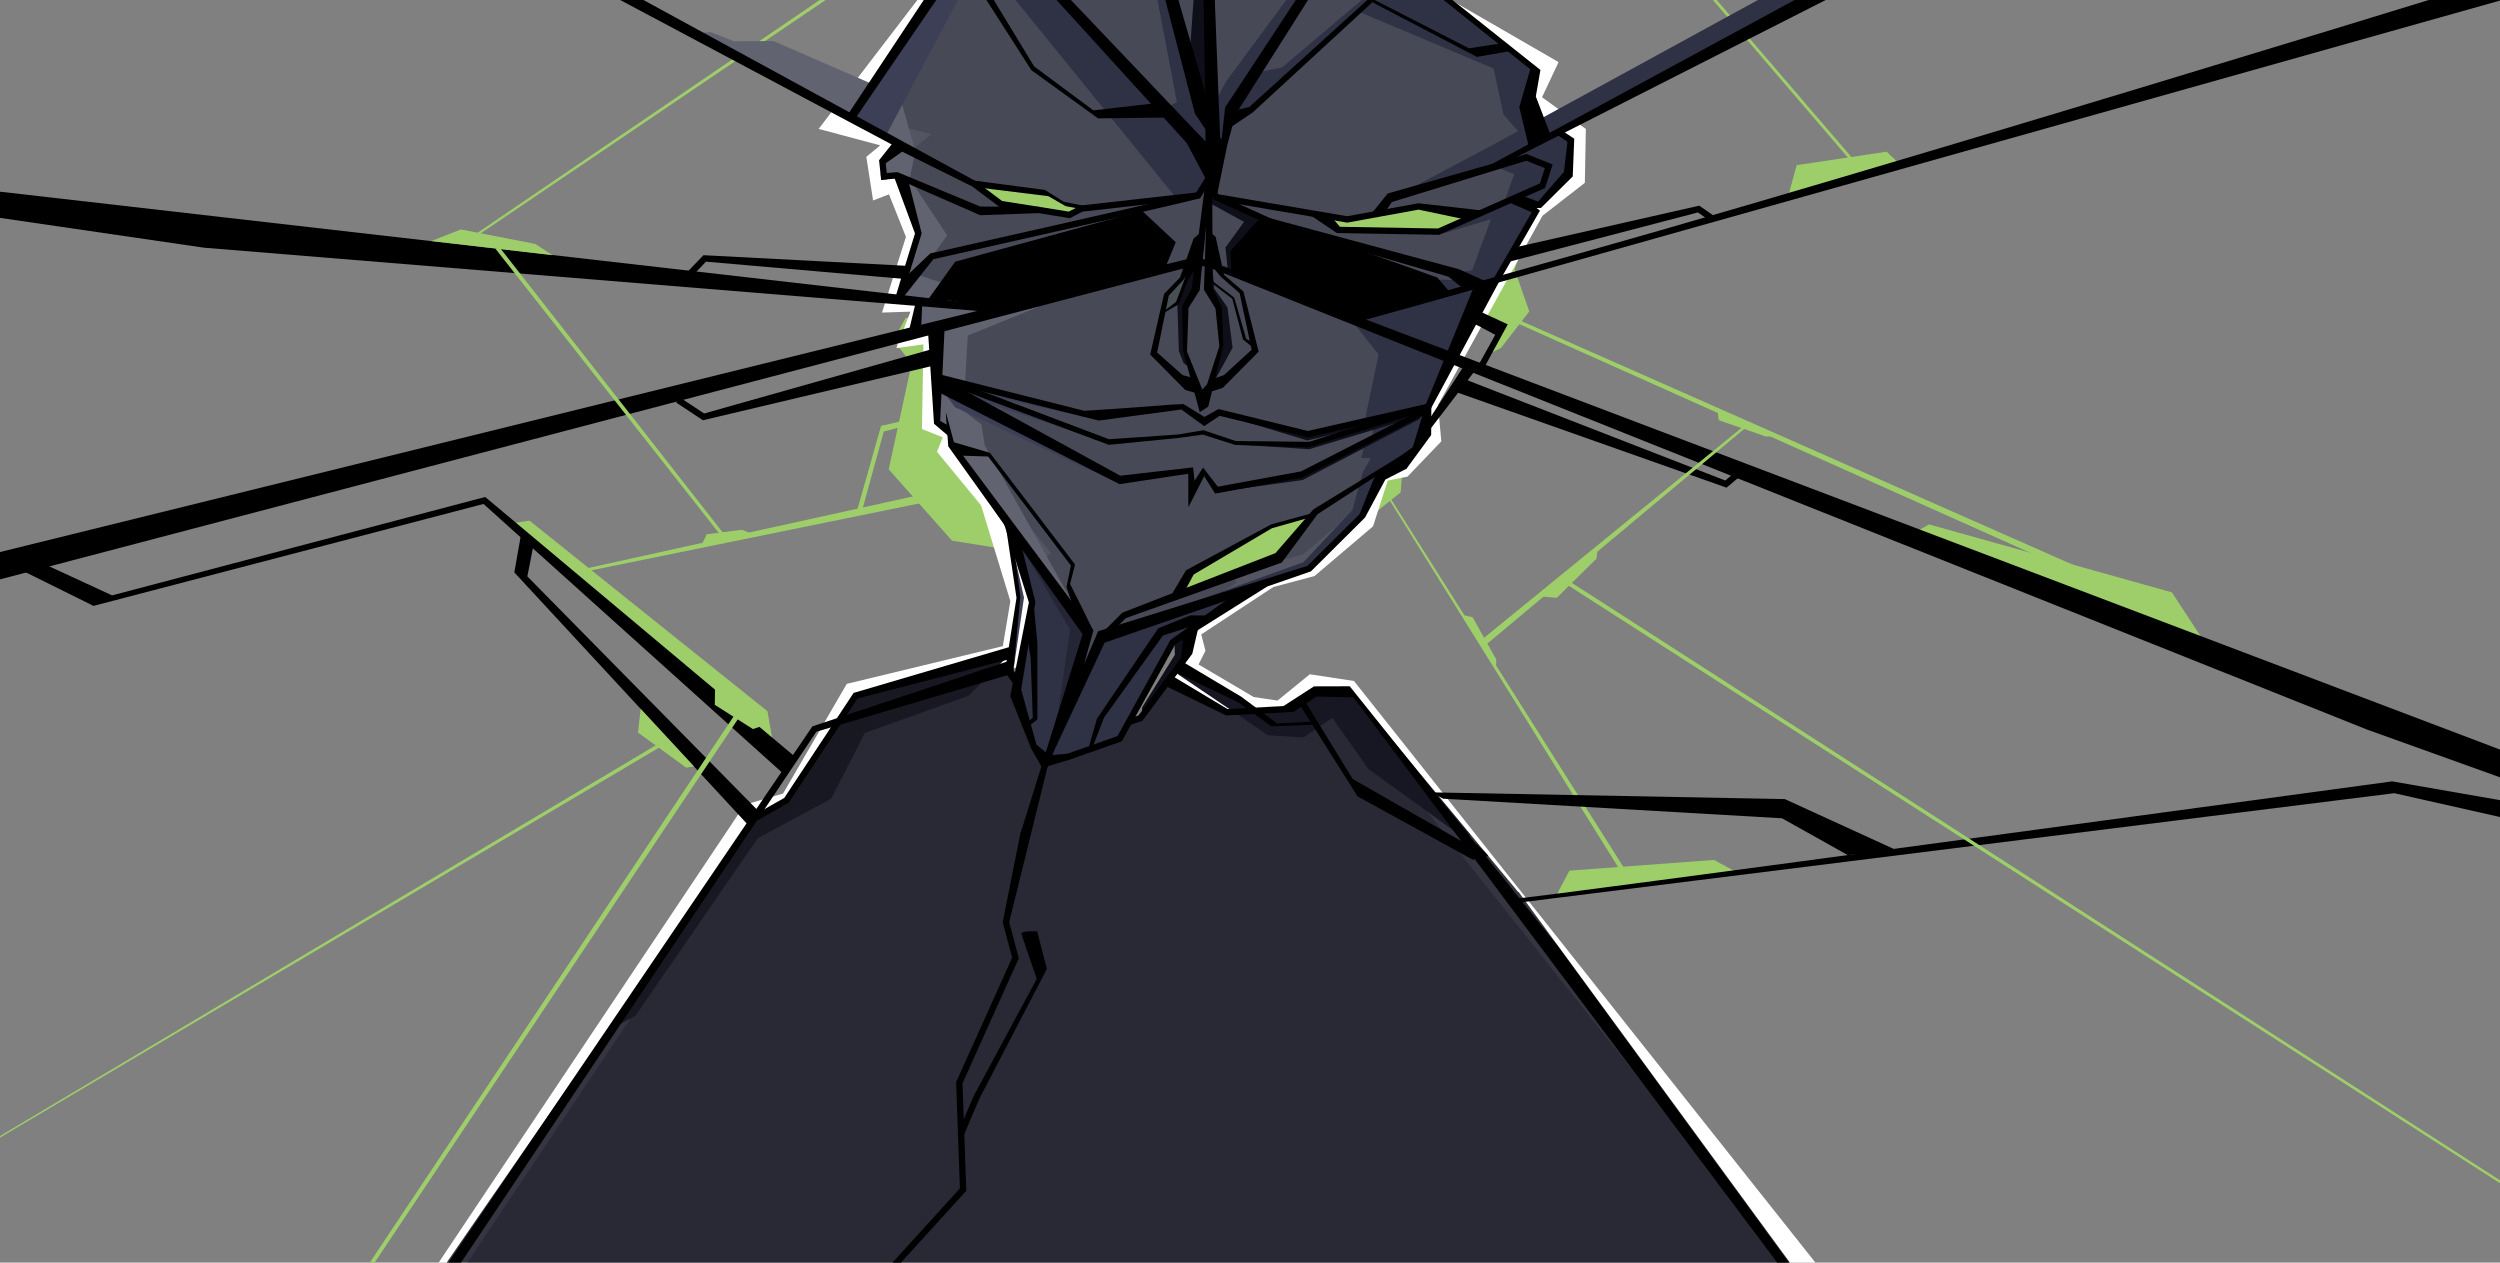 <?xml version="1.0" encoding="UTF-8" standalone="no"?>
<!-- Created with Inkscape (http://www.inkscape.org/) -->

<svg
   width="1980"
   height="1000"
   viewBox="0 0 523.875 264.583"
   version="1.1"
   id="svg5"
   inkscape:version="1.1.1 (3bf5ae0d25, 2021-09-20)"
   sodipodi:docname="child.svg"
   xmlns:inkscape="http://www.inkscape.org/namespaces/inkscape"
   xmlns:sodipodi="http://sodipodi.sourceforge.net/DTD/sodipodi-0.dtd"
   xmlns="http://www.w3.org/2000/svg"
   xmlns:svg="http://www.w3.org/2000/svg">
  <rect x="0" y="0" width="523.875" height="264.583" fill="#808080" stroke="none"/>
  <sodipodi:namedview
     id="namedview7"
     pagecolor="#ffffff"
     bordercolor="#666666"
     borderopacity="1.0"
     inkscape:pageshadow="2"
     inkscape:pageopacity="0.0"
     inkscape:pagecheckerboard="0"
     inkscape:document-units="mm"
     showgrid="false"
     inkscape:zoom="0.43942712"
     inkscape:cx="624.67696"
     inkscape:cy="227.56902"
     inkscape:window-width="1920"
     inkscape:window-height="1011"
     inkscape:window-x="0"
     inkscape:window-y="0"
     inkscape:window-maximized="1"
     inkscape:current-layer="layer2"
     units="px"
     inkscape:lockguides="false"
     inkscape:snap-nodes="false" />
  <defs
     id="defs2" />
  <g
     inkscape:groupmode="layer"
     id="layer9"
     inkscape:label="green"
     style="display:inline"
     ref="bottom_green"
     sodipodi:insensitive="true">
    <path
       style="font-variation-settings:normal;opacity:1;vector-effect:none;fill:#9ece6a;fill-opacity:1;stroke:none;stroke-width:1.323;stroke-linecap:butt;stroke-linejoin:miter;stroke-miterlimit:4;stroke-dasharray:none;stroke-dashoffset:0;stroke-opacity:1;-inkscape-stroke:none;stop-color:#000000;stop-opacity:1"
       d="m 191.897,66.255 -2.135,0.388 -2.559,4.648 3.835,4.906 -4.81,22.153 13.267,14.951 12.531,1.993 -0.867,-6.181 -12.23,-16.092 -0.187,-3.022 -2.455,-1.709 -0.627,-20.132 -3.93,1.093 z"
       id="path85822"
       sodipodi:nodetypes="cccccccccccccc" />
    <path
       style="font-variation-settings:normal;opacity:1;vector-effect:none;fill:#9ece6a;fill-opacity:1;stroke:none;stroke-width:1.323;stroke-linecap:butt;stroke-linejoin:miter;stroke-miterlimit:4;stroke-dasharray:none;stroke-dashoffset:0;stroke-opacity:1;-inkscape-stroke:none;stop-color:#000000;stop-opacity:1"
       d="m 107.399,109.645 3.552,-0.551 49.872,39.941 0.95,5.466 -2.843,0.139 z"
       id="path88011"
       sodipodi:nodetypes="cccccc" />
    <path
       style="font-variation-settings:normal;opacity:1;vector-effect:none;fill:#9ece6a;fill-opacity:1;stroke:none;stroke-width:1.323;stroke-linecap:butt;stroke-linejoin:miter;stroke-miterlimit:4;stroke-dasharray:none;stroke-dashoffset:0;stroke-opacity:1;-inkscape-stroke:none;stop-color:#000000;stop-opacity:1"
       d="m 192.03,103.865 -69.778,15.38 1.137,0.377 70.355,-14.354 z"
       id="path88013"
       sodipodi:nodetypes="ccccc" />
    <path
       style="font-variation-settings:normal;opacity:1;vector-effect:none;fill:#9ece6a;fill-opacity:1;stroke:none;stroke-width:1.323;stroke-linecap:butt;stroke-linejoin:miter;stroke-miterlimit:4;stroke-dasharray:none;stroke-dashoffset:0;stroke-opacity:1;-inkscape-stroke:none;stop-color:#000000;stop-opacity:1"
       d="m 319.501,48.418 -9.636,17.194 5.603,2.57 -3.08,5.776 2.139,-1.043 5.933,-7.645 -3.083,-8.842 2.153,-5.672 z"
       id="path90638" />
    <path
       style="font-variation-settings:normal;opacity:1;vector-effect:none;fill:#9ece6a;fill-opacity:1;stroke:none;stroke-width:1.323;stroke-linecap:butt;stroke-linejoin:miter;stroke-miterlimit:4;stroke-dasharray:none;stroke-dashoffset:0;stroke-opacity:1;-inkscape-stroke:none;stop-color:#000000;stop-opacity:1"
       d="m 400.972,111.714 3.252,-1.827 50.888,14.236 8.248,12.583 z"
       id="path90640" />
    <path
       style="font-variation-settings:normal;opacity:1;vector-effect:none;fill:#9ece6a;fill-opacity:1;stroke:none;stroke-width:1.323;stroke-linecap:butt;stroke-linejoin:miter;stroke-miterlimit:4;stroke-dasharray:none;stroke-dashoffset:0;stroke-opacity:1;-inkscape-stroke:none;stop-color:#000000;stop-opacity:1"
       d="M 317.986,66.923 438.057,119.971 428.97,117.409 317.491,67.534 Z"
       id="path90642"
       sodipodi:nodetypes="ccccc" />
    <path
       style="font-variation-settings:normal;opacity:1;vector-effect:none;fill:#9ece6a;fill-opacity:1;stroke:none;stroke-width:1.323;stroke-linecap:butt;stroke-linejoin:miter;stroke-miterlimit:4;stroke-dasharray:none;stroke-dashoffset:0;stroke-opacity:1;-inkscape-stroke:none;stop-color:#000000;stop-opacity:1"
       d="m 189.015,88.227 -4.388,1.026 -5.101,17.994 1.122,-0.257 4.544,-16.564 3.683,-0.97 z"
       id="path90757" />
    <path
       style="font-variation-settings:normal;opacity:1;vector-effect:none;fill:#9ece6a;fill-opacity:1;stroke:none;stroke-width:1.323;stroke-linecap:butt;stroke-linejoin:miter;stroke-miterlimit:4;stroke-dasharray:none;stroke-dashoffset:0;stroke-opacity:1;-inkscape-stroke:none;stop-color:#000000;stop-opacity:1"
       d="m 285.427,108.201 4.292,-8.491 4.206,-1.879 -0.413,5.353 -5.357,4.259 z"
       id="path92800" />
    <path
       style="font-variation-settings:normal;opacity:1;vector-effect:none;fill:#9ece6a;fill-opacity:1;stroke:none;stroke-width:1.323;stroke-linecap:butt;stroke-linejoin:miter;stroke-miterlimit:4;stroke-dasharray:none;stroke-dashoffset:0;stroke-opacity:1;-inkscape-stroke:none;stop-color:#000000;stop-opacity:1"
       d="m 326.05,187.761 37.401,-5.232 -4.293,-2.33 -30.279,2.244 z"
       id="path92802" />
    <path
       style="font-variation-settings:normal;opacity:1;vector-effect:none;fill:#9ece6a;fill-opacity:1;stroke:none;stroke-width:1.323;stroke-linecap:butt;stroke-linejoin:miter;stroke-miterlimit:4;stroke-dasharray:none;stroke-dashoffset:0;stroke-opacity:1;-inkscape-stroke:none;stop-color:#000000;stop-opacity:1"
       d="m 290.393,103.552 48.753,78.271 1.114,-0.03 -49.588,-78.493 z"
       id="path92804"
       sodipodi:nodetypes="ccccc" />
    <path
       style="font-variation-settings:normal;opacity:1;vector-effect:none;fill:#9ece6a;fill-opacity:1;stroke:none;stroke-width:1.323;stroke-linecap:butt;stroke-linejoin:miter;stroke-miterlimit:4;stroke-dasharray:none;stroke-dashoffset:0;stroke-opacity:1;-inkscape-stroke:none;stop-color:#000000;stop-opacity:1"
       d="m 243.783,65.082 0.724,-3.468 3.305,-3.17 1.158,-1.904 -2.268,7.054 -2.942,1.908 z"
       id="path114152" />
    <path
       style="font-variation-settings:normal;opacity:1;vector-effect:none;fill:#9ece6a;fill-opacity:1;stroke:none;stroke-width:1.323;stroke-linecap:butt;stroke-linejoin:miter;stroke-miterlimit:4;stroke-dasharray:none;stroke-dashoffset:0;stroke-opacity:1;-inkscape-stroke:none;stop-color:#000000;stop-opacity:1"
       d="m 215.8,132.302 -2.575,12.627 2.18,6.723 1.587,-1.171 -0.301,-13.282 z"
       id="path115047" />
    <path
       style="font-variation-settings:normal;opacity:1;vector-effect:none;fill:#9ece6a;fill-opacity:1;stroke:none;stroke-width:1.323;stroke-linecap:butt;stroke-linejoin:miter;stroke-miterlimit:4;stroke-dasharray:none;stroke-dashoffset:0;stroke-opacity:1;-inkscape-stroke:none;stop-color:#000000;stop-opacity:1"
       d="m 252.163,-59.97 0.449,21.01 -4.486,-5.056 -2.087,-13.498 z"
       id="path11894" />
    <path
       style="font-variation-settings:normal;opacity:1;vector-effect:none;fill:#9ece6a;fill-opacity:1;stroke:none;stroke-width:1.323;stroke-linecap:butt;stroke-linejoin:miter;stroke-miterlimit:4;stroke-dasharray:none;stroke-dashoffset:0;stroke-opacity:1;-inkscape-stroke:none;stop-color:#000000;stop-opacity:1"
       d="M 248.582,-52.25 98.934,49.547 99.532,49.712 248.578,-51.112 Z"
       id="path11896"
       sodipodi:nodetypes="ccccc" />
    <path
       style="font-variation-settings:normal;opacity:1;vector-effect:none;fill:#9ece6a;fill-opacity:1;stroke:none;stroke-width:1.323;stroke-linecap:butt;stroke-linejoin:miter;stroke-miterlimit:4;stroke-dasharray:none;stroke-dashoffset:0;stroke-opacity:1;-inkscape-stroke:none;stop-color:#000000;stop-opacity:1"
       d="m 304.659,-48.086 11.351,-17.52 0.676,3.51 -6.783,15.203 z"
       id="path13188" />
    <path
       style="font-variation-settings:normal;opacity:1;vector-effect:none;fill:#9ece6a;fill-opacity:1;stroke:none;stroke-width:1.323;stroke-linecap:butt;stroke-linejoin:miter;stroke-miterlimit:4;stroke-dasharray:none;stroke-dashoffset:0;stroke-opacity:1;-inkscape-stroke:none;stop-color:#000000;stop-opacity:1"
       d="m 374.683,41.225 23.449,-6.799 -2.787,-2.636 -18.847,2.817 z"
       id="path13190" />
    <path
       style="font-variation-settings:normal;opacity:1;vector-effect:none;fill:#9ece6a;fill-opacity:1;stroke:none;stroke-width:1.323;stroke-linecap:butt;stroke-linejoin:miter;stroke-miterlimit:4;stroke-dasharray:none;stroke-dashoffset:0;stroke-opacity:1;-inkscape-stroke:none;stop-color:#000000;stop-opacity:1"
       d="m 312.117,-55.05 c 0.129,0.699 75.588,88.625 75.588,88.625 l 0.698,-0.149 -76.101,-88.718 z"
       id="path13192" />
  </g>
  <g
     inkscape:groupmode="layer"
     id="layer13"
     inkscape:label="highlight"
     ref="highlight"
     class="highlight"
     style="display:inline"
     sodipodi:insensitive="true">
    <path
       style="fill:none;fill-opacity:1;stroke:#ffffff;stroke-width:5;stroke-linecap:butt;stroke-linejoin:miter;stroke-miterlimit:4;stroke-dasharray:none;stroke-opacity:1"
       d="m 207.044,-15.217 -31.239,40.777 13.989,3.734 -5.569,4.595 0.724,4.67 2.744,-1.058 4.798,12.042 -4.217,13.345 6.203,-0.197 -2.782,7.198 4.35,-0.599 -0.321,18.929 5.088,2.043 -1.594,3.964 19.142,23.275"
       id="path1259"
       sodipodi:nodetypes="ccccccccccccccc" />
    <path
       style="font-variation-settings:normal;opacity:1;vector-effect:none;fill:none;fill-opacity:1;stroke:#ffffff;stroke-width:5;stroke-linecap:butt;stroke-linejoin:miter;stroke-miterlimit:4;stroke-dasharray:none;stroke-dashoffset:0;stroke-opacity:1;-inkscape-stroke:none;stop-color:#000000;stop-opacity:1"
       d="m 291.838,-4.173 31.518,18.204 -3.365,7.155 9.799,7.098 -0.163,8.789 -8.335,6.479 -22.513,40.793 0.654,7.234 -5.746,5.994 -4.822,0.974 -3.307,10.303 -11.296,9.594 -15.145,4.02"
       id="path1756"
       sodipodi:nodetypes="ccccccccccccc" />
    <path
       style="font-variation-settings:normal;opacity:1;vector-effect:none;fill:none;fill-opacity:1;stroke:#ffffff;stroke-width:5;stroke-linecap:butt;stroke-linejoin:miter;stroke-miterlimit:4;stroke-dasharray:none;stroke-dashoffset:0;stroke-opacity:1;-inkscape-stroke:none;stop-color:#000000;stop-opacity:1"
       d="m 207.825,104.673 6.459,21.132 -1.948,11.637 -33.268,8.04 -13.316,22.921 -8.151,2.391 -142.696,213.53"
       id="path6378"
       sodipodi:nodetypes="ccccccc" />
    <path
       style="font-variation-settings:normal;opacity:1;vector-effect:none;fill:none;fill-opacity:1;stroke:#ffffff;stroke-width:5;stroke-linecap:butt;stroke-linejoin:miter;stroke-miterlimit:4;stroke-dasharray:none;stroke-dashoffset:0;stroke-opacity:1;-inkscape-stroke:none;stop-color:#000000;stop-opacity:1"
       d="m 265.45,120.919 -16.597,10.917 1.095,4.245 -2.087,4.122 14.011,8.26 6.561,0.972 6.756,-5.505 7.191,1.096 96.323,121.408 88.279,127.724"
       id="path7154"
       sodipodi:nodetypes="cccccccccc" />
  </g>
  <g
     inkscape:groupmode="layer"
     id="layer1"
     inkscape:label="headBg"
     style="display:inline"
     ref="head_bg"
     sodipodi:insensitive="true">
    <path
       style="display:inline;opacity:0.9;fill:#414353;fill-opacity:1;stroke:none;stroke-width:0.265px;stroke-linecap:butt;stroke-linejoin:miter;stroke-opacity:1"
       d="m 251.302,-28.186 -14.242,-3.36 -1.182,-2.515 -8.394,6.473 -2.795,6.633 -13.63,7.092 -5.607,-2.226 -27.368,40.861 10.962,6.389 -3.972,2.581 0.733,3.62 2.567,-0.524 4.539,12.297 -4.716,13.262 4.218,1.311 -0.593,5.582 5.274,-0.113 -0.782,19.504 2.483,2.287 0.866,3.143 25.558,37.55 -0.544,14.558 6.323,-13.113 42.065,-14.323 12.731,-11.201 4.145,-8.197 5.467,-3.679 4.148,-5.568 -0.674,-5.123 22.368,-40.589 -0.28,-2.512 2.386,-0.637 4.703,-4.749 0.282,-7.335 -6.713,-5.143 -1.185,-4.307 0.845,-4.468 -27.163,-21.591 -2.808,0.348 -9.908,-6.58 0.091,-5.832 -6.426,-1.927 -6.129,-10.192 -14.81,-0.98 z"
       id="path16691" />
  </g>
  <g
     inkscape:groupmode="layer"
     id="layer12"
     inkscape:label="bpdyBg"
     ref="body_bg"
     style="display:inline"
     sodipodi:insensitive="true">
    <path
       style="opacity:0.9;fill:#1f202d;fill-opacity:1;stroke:none;stroke-width:0.265px;stroke-linecap:butt;stroke-linejoin:miter;stroke-opacity:1"
       d="m 218.897,158.769 -2.126,-3.17 -3.707,-10.41 -0.076,-2.788 -1.746,-2.484 -35.281,11.187 -10.539,16.475 -7.182,3.8 c 0,0 -148.224,212.289 -143.802,212.289 4.422,0 454.757,9.495 454.757,9.495 L 318.211,186.894 l -107.193,7.155 0.215,1.041 106.898,-8.168 -34.48,-41.628 -7.543,-0.289 -5.891,3.548 -12.83,0.968 -13.018,-6.25 -4.451,6.832 -3.046,0.737 -1.877,3.978 -14.024,4.408 z"
       id="path19990"
       sodipodi:nodetypes="ccccccccsccccccccccccccc" />
  </g>
  <g
     inkscape:groupmode="layer"
     id="layer3"
     inkscape:label="dark shadow"
     style="display:inline"
     ref="dark_shadow"
     sodipodi:insensitive="true">
    <path
       style="font-variation-settings:normal;opacity:1;vector-effect:none;fill:#2f3145;fill-opacity:1;stroke:none;stroke-width:1.323;stroke-linecap:butt;stroke-linejoin:miter;stroke-miterlimit:4;stroke-dasharray:none;stroke-dashoffset:0;stroke-opacity:1;-inkscape-stroke:none;stop-color:#000000;stop-opacity:1"
       d="m 231.093,132.98 43.176,-14.102 11.61,-11.154 3.449,-8.519 4.491,-2.365 0.678,0.083 1.952,-2.358 2.879,-9.748 10.559,-25.227 4.078,-1.276 7.633,-13.705 -1.285,-2.102 2.459,0.31 5.374,-5.884 0.901,-7.655 -2.354,-1.778 91.65,-47.158 -13.822,-0.097 -92.035,50.305 -20.798,11.003 22.072,-6.437 3.559,1.372 -2.066,5.744 -13.105,6.77 10.264,-3.061 -3.916,10.729 -4.503,0.588 1.868,1.435 -5.418,-0.111 -16.926,-5.321 12.282,5.66 -0.363,2.223 -10.225,2.964 -29.882,-8.68 27.76,11.515 5.794,7.353 -3.004,14.334 1.938,0.915 -0.389,2.966 -1.18,-0.328 -1.01,3.803 h 2.014 l -1.736,3.127 -2.121,7.776 -10.28,10.931 z"
       id="path18283"
       sodipodi:nodetypes="cccccccccccccccccccccccccccccccccccccccccccccc" />
    <path
       style="font-variation-settings:normal;opacity:1;vector-effect:none;fill:#0e0f19;fill-opacity:1;stroke:none;stroke-width:1.323;stroke-linecap:butt;stroke-linejoin:miter;stroke-miterlimit:4;stroke-dasharray:none;stroke-dashoffset:0;stroke-opacity:1;-inkscape-stroke:none;stop-color:#000000;stop-opacity:1"
       d="m 253.959,38.113 1.374,3.271 9.498,5.087 -6.577,6.804 0.412,4.032 -1.369,-0.561 -0.497,-4.88 3.888,-5.373 -6.721,-3.677 z"
       id="path22156"
       sodipodi:nodetypes="cccccccccc" />
    <path
       style="font-variation-settings:normal;opacity:1;vector-effect:none;fill:#2f3145;fill-opacity:1;stroke:none;stroke-width:1.323;stroke-linecap:butt;stroke-linejoin:miter;stroke-miterlimit:4;stroke-dasharray:none;stroke-dashoffset:0;stroke-opacity:1;-inkscape-stroke:none;stop-color:#000000;stop-opacity:1"
       d="m 257.774,24.679 3.933,-1.907 61.967,-55.214 -55.048,46.598 -6.026,1.18 z"
       id="path22271" />
    <path
       style="font-variation-settings:normal;opacity:1;vector-effect:none;fill:#2f3145;fill-opacity:1;stroke:none;stroke-width:1.323;stroke-linecap:butt;stroke-linejoin:miter;stroke-miterlimit:4;stroke-dasharray:none;stroke-dashoffset:0;stroke-opacity:1;-inkscape-stroke:none;stop-color:#000000;stop-opacity:1"
       d="m 256.265,32.564 1.293,-9.892 41.114,-62.124 -41.754,56.535 -3.22,6.06 z"
       id="path22273" />
    <path
       style="font-variation-settings:normal;opacity:1;vector-effect:none;fill:#0e0f19;fill-opacity:1;stroke:none;stroke-width:1.323;stroke-linecap:butt;stroke-linejoin:miter;stroke-miterlimit:4;stroke-dasharray:none;stroke-dashoffset:0;stroke-opacity:1;-inkscape-stroke:none;stop-color:#000000;stop-opacity:1"
       d="M 254.12,23.33 252.937,-40.339 249.309,11.325 Z"
       id="path22275" />
    <path
       style="font-variation-settings:normal;opacity:1;vector-effect:none;fill:#2f3145;fill-opacity:1;stroke:none;stroke-width:1.323;stroke-linecap:butt;stroke-linejoin:miter;stroke-miterlimit:4;stroke-dasharray:none;stroke-dashoffset:0;stroke-opacity:1;-inkscape-stroke:none;stop-color:#000000;stop-opacity:1"
       d="m 254.171,31.294 -0.281,-7.205 -2.938,-2.519 -15.539,-59.207 11.2,59.035 -2.597,1.466 z"
       id="path22277" />
    <path
       style="font-variation-settings:normal;opacity:1;vector-effect:none;fill:#2f3145;fill-opacity:1;stroke:none;stroke-width:1.323;stroke-linecap:butt;stroke-linejoin:miter;stroke-miterlimit:4;stroke-dasharray:none;stroke-dashoffset:0;stroke-opacity:1;-inkscape-stroke:none;stop-color:#000000;stop-opacity:1"
       d="m 194.441,-30.903 57.784,62.398 1.862,6.164 -3.464,3.61 -3.783,0.669 -43.449,-53.52 -1.31,-7.104 -6.806,-8.752 z"
       id="path22279" />
    <path
       style="font-variation-settings:normal;opacity:1;vector-effect:none;fill:#0e0f19;fill-opacity:1;stroke:none;stroke-width:1.323;stroke-linecap:butt;stroke-linejoin:miter;stroke-miterlimit:4;stroke-dasharray:none;stroke-dashoffset:0;stroke-opacity:1;-inkscape-stroke:none;stop-color:#000000;stop-opacity:1"
       d="m 209.368,65.254 33.751,-8.606 2.483,-5.966 -7.245,-5.865 -2.698,0.933 6.994,5.235 -2.199,3.358 -21.043,5.99 z"
       id="path22394"
       sodipodi:nodetypes="ccccccccc" />
    <path
       style="font-variation-settings:normal;opacity:1;vector-effect:none;fill:#0e0f19;fill-opacity:1;stroke:none;stroke-width:1.323;stroke-linecap:butt;stroke-linejoin:miter;stroke-miterlimit:4;stroke-dasharray:none;stroke-dashoffset:0;stroke-opacity:1;-inkscape-stroke:none;stop-color:#000000;stop-opacity:1"
       d="m 251.271,56.705 -0.858,4.419 -2.204,3.374 0.104,8.754 1.048,3.84 -1.347,-1.024 -0.98,-2.5 -0.327,-10.164 2.246,-5.48 1.479,-3.146 z"
       id="path52286" />
    <path
       style="font-variation-settings:normal;opacity:1;vector-effect:none;fill:#0e0f19;fill-opacity:1;stroke:none;stroke-width:1.323;stroke-linecap:butt;stroke-linejoin:miter;stroke-miterlimit:4;stroke-dasharray:none;stroke-dashoffset:0;stroke-opacity:1;-inkscape-stroke:none;stop-color:#000000;stop-opacity:1"
       d="m 253.572,50.675 c 0.066,0.357 0.859,9.782 0.859,9.782 l 2.773,3.944 1.086,8.473 -4.422,8.072 1.76,-8.571 -0.429,-7.957 -1.66,-3.119 z"
       id="path77200" />
    <path
       style="font-variation-settings:normal;opacity:1;vector-effect:none;fill:#0e0f19;fill-opacity:1;stroke:none;stroke-width:1.323;stroke-linecap:butt;stroke-linejoin:miter;stroke-miterlimit:4;stroke-dasharray:none;stroke-dashoffset:0;stroke-opacity:1;-inkscape-stroke:none;stop-color:#000000;stop-opacity:1"
       d="m 258.916,125.647 -10.312,7.83 -0.536,4.814 -8.86,11.867 0.135,-1.946 6.85,-10.999 -0.186,-6.197 9.38,-5.238 z"
       id="path79670" />
    <path
       style="font-variation-settings:normal;opacity:1;vector-effect:none;fill:#0e0f19;fill-opacity:1;stroke:none;stroke-width:1.323;stroke-linecap:butt;stroke-linejoin:miter;stroke-miterlimit:4;stroke-dasharray:none;stroke-dashoffset:0;stroke-opacity:1;-inkscape-stroke:none;stop-color:#000000;stop-opacity:1"
       d="m 251.487,130.788 -5.842,3.799 -10.956,19.484 -0.129,-2.228 9.438,-18.721 z"
       id="path79785" />
    <path
       style="font-variation-settings:normal;opacity:1;vector-effect:none;fill:#242635;fill-opacity:1;stroke:none;stroke-width:1.323;stroke-linecap:butt;stroke-linejoin:miter;stroke-miterlimit:4;stroke-dasharray:none;stroke-dashoffset:0;stroke-opacity:1;-inkscape-stroke:none;stop-color:#000000;stop-opacity:1"
       d="m 219.215,159.699 8.219,-26.984 -12.266,-16.685 0.172,1.806 8.165,17.008 -2.179,11.821 0.107,2.122 -2.263,7.484 z"
       id="path79900" />
    <path
       style="font-variation-settings:normal;opacity:1;vector-effect:none;fill:#0e0f19;fill-opacity:1;stroke:none;stroke-width:1.323;stroke-linecap:butt;stroke-linejoin:miter;stroke-miterlimit:4;stroke-dasharray:none;stroke-dashoffset:0;stroke-opacity:1;-inkscape-stroke:none;stop-color:#000000;stop-opacity:1"
       d="m 297.935,86.529 -24.951,13.34 -17.285,3.127 17.294,-2.41 24.496,-12.787 z"
       id="path82006" />
    <path
       style="font-variation-settings:normal;opacity:1;vector-effect:none;fill:#0e0f19;fill-opacity:1;stroke:none;stroke-width:1.323;stroke-linecap:butt;stroke-linejoin:miter;stroke-miterlimit:4;stroke-dasharray:none;stroke-dashoffset:0;stroke-opacity:1;-inkscape-stroke:none;stop-color:#000000;stop-opacity:1"
       d="m 298.047,85.818 -24.049,7.796 -14.967,-0.49 15.289,1.013 23.486,-7.085 z"
       id="path82008" />
    <path
       style="font-variation-settings:normal;opacity:1;vector-effect:none;fill:#0e0f19;fill-opacity:1;stroke:none;stroke-width:1.323;stroke-linecap:butt;stroke-linejoin:miter;stroke-miterlimit:4;stroke-dasharray:none;stroke-dashoffset:0;stroke-opacity:1;-inkscape-stroke:none;stop-color:#000000;stop-opacity:1"
       d="m 298.067,84.85 c -0.537,0.178 -23.325,6.265 -23.325,6.265 l -18.354,-4.146 17.555,5.335 21.734,-5.22 1.948,-2.059 v 0 z"
       id="path82010" />
    <path
       style="font-variation-settings:normal;opacity:1;vector-effect:none;fill:#161722;fill-opacity:1;stroke:none;stroke-width:1.323;stroke-linecap:butt;stroke-linejoin:miter;stroke-miterlimit:4;stroke-dasharray:none;stroke-dashoffset:0;stroke-opacity:1;-inkscape-stroke:none;stop-color:#000000;stop-opacity:1"
       d="m 247.668,140.118 11.693,6.628 3.544,2.263 7.932,-0.398 5.229,-3.556 6.919,0.194 25.222,29.846 -2.362,-0.132 -19.107,-13.828 -7.554,-10.706 -6.033,4.101 -7.428,-0.455 -19.086,-12.92 z"
       id="path82829" />
    <path
       style="font-variation-settings:normal;opacity:1;vector-effect:none;fill:#171822;fill-opacity:1;stroke:none;stroke-width:1.323;stroke-linecap:butt;stroke-linejoin:miter;stroke-miterlimit:4;stroke-dasharray:none;stroke-dashoffset:0;stroke-opacity:1;-inkscape-stroke:none;stop-color:#000000;stop-opacity:1"
       d="m 211.563,137.154 c -1.311,0.135 -32.765,8.704 -32.765,8.704 l -13.9,21.813 -6.758,3.713 -30.207,44.35 5.236,-2.91 25.65,-37.198 15.335,-8.238 7.098,-13.811 21.676,-7.753 z"
       id="path83562" />
    <path
       style="font-variation-settings:normal;opacity:1;vector-effect:none;fill:#2f3145;fill-opacity:1;stroke:none;stroke-width:1.323;stroke-linecap:butt;stroke-linejoin:miter;stroke-miterlimit:4;stroke-dasharray:none;stroke-dashoffset:0;stroke-opacity:1;-inkscape-stroke:none;stop-color:#000000;stop-opacity:1"
       d="m 253.88,-30.845 16.415,0.358 6.085,10.322 8.236,2.59 c 0,0 -3.323,4.144 -2.755,4.846 0.569,0.702 10.668,7.561 10.668,7.561 l 1.779,-1.883 26.989,21.456 -1.506,7.144 1.143,6.994 -1.626,0.315 -4.244,-4.866 -2.094,-9.64 -28.47,-11.998 2.941,-2.703 -7.946,-8.617 -0.409,-6.719 -6.506,-3.042 -4.475,-9.481 -14.511,-1.225 z"
       id="path10232" />
    <path
       style="font-variation-settings:normal;display:inline;opacity:1;vector-effect:none;fill:#2f3145;fill-opacity:1;stroke:none;stroke-width:5;stroke-linecap:butt;stroke-linejoin:miter;stroke-miterlimit:4;stroke-dasharray:none;stroke-dashoffset:0;stroke-opacity:1;-inkscape-stroke:none;stop-color:#000000;stop-opacity:1"
       d="m 211.612,110.45 4.977,15.643 -3.771,19.464 4.196,11.096 2.376,3.168 15.467,-4.893 10.389,-20.687 17.271,-11.052 -31.116,9.956 -10.545,22.12 3.372,-23.322 z"
       id="path2690"
       sodipodi:nodetypes="cccccccccccc" />
  </g>
  <g
     inkscape:groupmode="layer"
     id="layer8"
     inkscape:label="light shadow"
     style="display:inline"
     ref="light_shadow"
     sodipodi:insensitive="true">
    <path
       style="font-variation-settings:normal;opacity:1;vector-effect:none;fill:#616370;fill-opacity:1;stroke:none;stroke-width:1.323;stroke-linecap:butt;stroke-linejoin:miter;stroke-miterlimit:4;stroke-dasharray:none;stroke-dashoffset:0;stroke-opacity:1;-inkscape-stroke:none;stop-color:#000000;stop-opacity:1"
       d="m 144.53,7.031 43.985,23.56 -3.534,3.307 0.177,2.724 2.993,0.722 4.152,11.8 -4.501,13.327 4.77,1.507 -1.019,5.287 4.889,-0.117 0.14,19.649 2.042,1.728 0.566,2.454 28.668,38.83 -21.492,-38.435 -0.724,-4.45 -3.753,-2.87 0.917,-15.743 14.71,-5.97 c -6.205,-0.109 -16.073,-0.506 -16.073,-0.506 l 1.741,-8.428 -3.461,1.692 -1.251,2.504 -5.986,-1.943 5.99,-8.356 -7.85,-11.844 1.184,-5.78 L 188.526,20.104 162.062,8.597 153.799,8.648 148.954,6.738 Z"
       id="path24451"
       sodipodi:nodetypes="cccccccccccccccccccccccccccccccc" />
    <path
       style="font-variation-settings:normal;opacity:1;vector-effect:none;fill:#3c3f56;fill-opacity:1;stroke:none;stroke-width:1.323;stroke-linecap:butt;stroke-linejoin:miter;stroke-miterlimit:4;stroke-dasharray:none;stroke-dashoffset:0;stroke-opacity:1;-inkscape-stroke:none;stop-color:#000000;stop-opacity:1"
       d="m 212.742,117.09 1.834,8.142 -2.231,15.319 1.082,-16.004 z"
       id="path80871" />
    <path
       style="font-variation-settings:normal;opacity:1;vector-effect:none;fill:#3c3f56;fill-opacity:1;stroke:none;stroke-width:1.323;stroke-linecap:butt;stroke-linejoin:miter;stroke-miterlimit:4;stroke-dasharray:none;stroke-dashoffset:0;stroke-opacity:1;-inkscape-stroke:none;stop-color:#000000;stop-opacity:1"
       d="M 200.115,85.318 234.517,101.378 197.76,82.18 Z"
       id="path81101" />
    <path
       style="font-variation-settings:normal;opacity:1;vector-effect:none;fill:#3c3f56;fill-opacity:1;stroke:none;stroke-width:1.323;stroke-linecap:butt;stroke-linejoin:miter;stroke-miterlimit:4;stroke-dasharray:none;stroke-dashoffset:0;stroke-opacity:1;-inkscape-stroke:none;stop-color:#000000;stop-opacity:1"
       d="m 201.089,81.366 31.428,11.536 -30.216,-9.911 z"
       id="path81136" />
    <path
       style="font-variation-settings:normal;opacity:1;vector-effect:none;fill:#3c3f56;fill-opacity:1;stroke:none;stroke-width:1.323;stroke-linecap:butt;stroke-linejoin:miter;stroke-miterlimit:4;stroke-dasharray:none;stroke-dashoffset:0;stroke-opacity:1;-inkscape-stroke:none;stop-color:#000000;stop-opacity:1"
       d="M 204.32,81.531 230.298,88 207.201,82.942 Z"
       id="path81171" />
    <path
       style="font-variation-settings:normal;opacity:1;vector-effect:none;fill:#3c3f56;fill-opacity:1;stroke:none;stroke-width:1.323;stroke-linecap:butt;stroke-linejoin:miter;stroke-miterlimit:4;stroke-dasharray:none;stroke-dashoffset:0;stroke-opacity:1;-inkscape-stroke:none;stop-color:#000000;stop-opacity:1"
       d="m 178.246,24.989 26.72,-39.85 5.911,0.923 13.734,-6.989 4.091,-8.197 7.356,-5.553 0.362,2.041 -5.199,5.682 -1.498,10.115 -23.768,6.975 -20.169,38.01 z"
       id="path10528" />
  </g>
  <g
     inkscape:groupmode="layer"
     id="layer11"
     inkscape:label="black"
     style="display:inline"
     sodipodi:insensitive="true"
     ref="black">
    <path
       style="font-variation-settings:normal;display:inline;opacity:1;vector-effect:none;fill:#000000;fill-opacity:1;stroke:none;stroke-width:1.323;stroke-linecap:butt;stroke-linejoin:miter;stroke-miterlimit:4;stroke-dasharray:none;stroke-dashoffset:0;stroke-opacity:1;-inkscape-stroke:none;stop-color:#000000;stop-opacity:1"
       d="m 197.459,62.743 2.763,-7.196 38.266,-10.626 6.818,5.853 -2.106,5.799 -33.187,8.188 z"
       id="path175253" />
    <path
       style="font-variation-settings:normal;opacity:1;vector-effect:none;fill:#000000;fill-opacity:1;stroke:none;stroke-width:1.323;stroke-linecap:butt;stroke-linejoin:miter;stroke-miterlimit:4;stroke-dasharray:none;stroke-dashoffset:0;stroke-opacity:1;-inkscape-stroke:none;stop-color:#000000;stop-opacity:1"
       d="m 264.891,46.033 -6.542,6.571 0.807,5.393 25.029,9.561 16.956,-5.313 -0.646,-3.93 z"
       id="path175483" />
  </g>
  <g
     inkscape:groupmode="layer"
     id="layer4"
     inkscape:label="head-green"
     sodipodi:insensitive="true"
     ref="head_green"
     style="display:inline">
    <path
       style="font-variation-settings:normal;display:inline;opacity:1;vector-effect:none;fill:#9ece6a;fill-opacity:1;stroke:none;stroke-width:1.323;stroke-linecap:butt;stroke-linejoin:miter;stroke-miterlimit:4;stroke-dasharray:none;stroke-dashoffset:0;stroke-opacity:1;-inkscape-stroke:none;stop-color:#000000;stop-opacity:1"
       d="m 278.353,45.589 2.147,2.51 20.836,0.278 5.892,-2.465 -9.714,-2.536 -15.753,2.725 z"
       id="path112173" />
    <path
       style="font-variation-settings:normal;display:inline;opacity:1;vector-effect:none;fill:#9ece6a;fill-opacity:1;stroke:none;stroke-width:1.323;stroke-linecap:butt;stroke-linejoin:miter;stroke-miterlimit:4;stroke-dasharray:none;stroke-dashoffset:0;stroke-opacity:1;-inkscape-stroke:none;stop-color:#000000;stop-opacity:1"
       d="m 226.107,43.434 -3.109,-0.733 -3.698,-2.171 -14.502,-1.787 5.07,4.084 14.163,1.874 z"
       id="path114037" />
    <path
       style="font-variation-settings:normal;display:inline;opacity:1;vector-effect:none;fill:#9ece6a;fill-opacity:1;stroke:none;stroke-width:1.323;stroke-linecap:butt;stroke-linejoin:miter;stroke-miterlimit:4;stroke-dasharray:none;stroke-dashoffset:0;stroke-opacity:1;-inkscape-stroke:none;stop-color:#000000;stop-opacity:1"
       d="m 247.773,124.057 1.579,-4.331 17.116,-9.392 7.74,-2.147 -6.262,8.392 z"
       id="path115952" />
  </g>
  <g
     inkscape:groupmode="layer"
     id="layer2"
     inkscape:label="head"
     style="display:inline"
     ref="head">
    <path
       style="color:#000000;fill:#000000;-inkscape-stroke:none"
       d="m 308.958,59.844 -10.144,24.826 -24.773,5.641 -18.699,-4.598 -2.96,1.664 -4.388,-2.707 c 0,0 -1.683,0.067 -2.414,0.117 -3.964,0.28 -7.571,0.552 -11.666,0.867 l -0.072,0.004 -6.622,0.43 -31.726,-7.994 -0.32,1.283 35.068,8.756 17.324,-2.323 4.766,3.477 3.256,-2.15 18.441,4.533 25.715,-5.855 14.4,-26.793 z"
       id="path4976"
       sodipodi:nodetypes="cccccccccccccccccccc" />
    <path
       style="color:#000000;fill:#000000;-inkscape-stroke:none"
       d="m 195.525,78.102 -0.385,1.266 37.212,13.843 14.404,-1.418 5.291,-0.731 6.803,2.181 15.285,0.502 25.31,-7.861 -0.334,-1.281 -24.751,7.982 -15.416,-0.168 -6.761,-2.266 -5.306,0.893 -14.499,0.997 z"
       id="path5186"
       sodipodi:nodetypes="ccccccccccccccc" />
    <path
       style="color:#000000;fill:#000000;-inkscape-stroke:none"
       d="m 196.775,78.88 -1.247,2.724 39.066,19.845 14.41,-2.17 0.021,7.016 3.303,-6.524 2.303,3.66 18.336,-3.369 25.764,-13.23 -0.628,-1.082 -25.47,13.03 -17.447,3.205 -3.09,-4.004 -1.77,2.768 -0.324,-2.809 -15.249,1.745 z"
       id="path5512"
       sodipodi:nodetypes="ccccccccccccccccc" />
    <path
       style="color:#000000;fill:#000000;-inkscape-stroke:none"
       d="m 298.619,85.238 -2.715,8.959 -2.277,3.295 1.066,0.781 5.207,-7.109 0.041,-5.918 z"
       id="path5808"
       sodipodi:nodetypes="ccccccc" />
    <path
       style="color:#000000;fill:#000000;-inkscape-stroke:none"
       d="m 198.269,86.629 -0.072,-0.047 0.508,6.945 28.154,39.357 -13.105,42.072 7.356,-18.135 10.363,-22.154 43.232,-14.938 11.326,-11.268 4.277,-7.982 4.351,-2.216 2.448,-5.312 -8.789,6.287 -3.412,8.477 -10.92,10.863 -43.881,13.701 -2.969,6.98 1.989,-7.156 -29.129,-39.045 z"
       id="path6097"
       sodipodi:nodetypes="cccccccccccccccccccc" />
    <path
       style="color:#000000;fill:#000000;-inkscape-stroke:none"
       d="m 188.051,36.07 -3.5,0.303 0.113,1.318 3.166,-0.273 17.564,7.68 12.246,-0.432 6.551,1.057 2.627,-1.373 24.652,-2.77 2.406,-3.947 -1.129,-0.688 -2.07,3.393 -24.252,2.725 -2.457,1.283 -6.246,-1.006 -12.305,-0.056 z"
       id="path8517"
       sodipodi:nodetypes="ccccccccccccccccc" />
    <path
       style="color:#000000;fill:#000000;-inkscape-stroke:none"
       d="m 187.367,29.597 -3.158,3.98 0.436,4.123 1.316,-0.139 -0.354,-3.352 3.436,-2.432 14.68,7.295 5.727,4.305 8.131,1.279 0.205,-1.307 -7.805,-1.229 -5.561,-4.18 z"
       id="path8636"
       sodipodi:nodetypes="ccccccccccccc" />
    <path
       style="color:#000000;fill:#000000;-inkscape-stroke:none"
       d="m 204.16,37.852 -0.178,1.311 15.705,1.95 3.597,2.075 3.562,0.685 -0.08,-0.811 -3.845,-0.775 -3.969,-2.491 z"
       id="path8638"
       sodipodi:nodetypes="ccccccccc" />
    <path
       style="color:#000000;fill:#000000;-inkscape-stroke:none"
       d="m 318.193,40.684 -2.582,1.465 5.364,2.335 -7.979,13.877 1.148,0.66 8.555,-14.883 z"
       id="path9703"
       sodipodi:nodetypes="ccccccc" />
    <path
       style="color:#000000;fill:#000000;-inkscape-stroke:none"
       d="m 221.703,-86.954 -0.173,-0.173 28.869,110.936 0.064,0.094 c 0.813,1.223 2.187,3.256 2.187,3.256 l 0.039,5.086 -0.041,5.104 1.324,0.016 c 0,0 0.029,-2.539 0.041,-5.113 0.006,-1.287 0.007,-2.584 -0.002,-3.58 -0.005,-0.498 -0.023,-1.236 -0.023,-1.236 l -1.348,-2.68 c 0,0 0.78,-2.52 0.722,-2.606 z"
       id="path9989"
       sodipodi:nodetypes="cccccccccccccc" />
    <path
       style="color:#000000;fill:#000000;-inkscape-stroke:none"
       d="m 334.027,-94.975 -77.293,117.467 -0.812,7.312 -3.207,4.734 2.357,6.158 2.129,-10.422 1.719,-6.303 75.159,-118.706 z"
       id="path9991"
       sodipodi:nodetypes="ccccccccc" />
    <path
       style="color:#000000;fill:#000000;-inkscape-stroke:none"
       d="m 250.86,-95.169 -0.155,-0.221 1.945,122.549 -0.023,7.57 4.082,-4.853 -1.027,-1.013 z"
       id="path9993"
       sodipodi:nodetypes="ccccccc" />
    <path
       style="color:#000000;fill:#000000;-inkscape-stroke:none"
       d="M 373.113,-78.445 261.779,22.432 l -4.106,0.934 -0.771,1.146 0.554,2.444 5.038,-3.385 L 373.069,-78.244 Z"
       id="path9995"
       sodipodi:nodetypes="cccccccc" />
    <path
       style="color:#000000;fill:#000000;-inkscape-stroke:none"
       d="m 155.908,-72.028 -0.103,-0.021 92.891,102.035 4.033,7.613 0.811,-7.035 -3.02,-3.114 z"
       id="path9997"
       sodipodi:nodetypes="ccccccc" />
    <path
       style="color:#000000;fill:#000000;-inkscape-stroke:none"
       d="m 190.331,37.862 -3.011,-0.889 4.418,11.953 -4.16,13.535 1.266,0.389 4.291,-13.963 z"
       id="path6692"
       sodipodi:nodetypes="ccccccc" />
    <path
       style="color:#000000;fill:#000000;-inkscape-stroke:none"
       d="m 250.771,53.804 -385.667,95.159 2.282,1.175 75.043,-13.603 308.241,-80.99 z"
       id="path16736"
       sodipodi:nodetypes="cccccc" />
    <path
       style="color:#000000;fill:#000000;-inkscape-stroke:none"
       d="m 258.624,56.494 -5.815,-0.693 243.198,97.077 227.997,81.892 3.635,-0.433 z"
       id="path16851"
       sodipodi:nodetypes="cccccc" />
    <path
       style="color:#000000;fill:#000000;-inkscape-stroke:none"
       d="m 253.93,37.121 -1.238,0.467 1.623,4.301 27.979,4.766 14.965,-2.727 10.055,2.112 2.977,-1.964 -13.076,-1.484 -14.928,2.719 -27,-4.6 z"
       id="path18400"
       sodipodi:nodetypes="ccccccccccc" />
    <path
       style="color:#000000;fill:#000000;-inkscape-stroke:none"
       d="m 319.91,32.285 -29.104,8.254 -3.393,4.199 2.782,-0.261 1.464,-2.142 28.178,-8.656 3.885,1.559 -1.025,3.186 -21.365,9.455 -20.557,-0.355 -2.471,-2.902 -3.902,0.344 5.754,3.87 21.445,0.371 22.174,-9.812 1.584,-4.924 z"
       id="path18435"
       sodipodi:nodetypes="ccccccccccccccccc" />
    <path
       style="color:#000000;fill:#000000;-inkscape-stroke:none"
       d="m 327.599,27.552 -1.823,0.346 2.695,1.814 -0.75,6.295 -5.422,6.254 -4.105,-1.578 1.77,2.969 2.955,-0.084 6.649,-6.595 0.314,-7.907 z"
       id="path19013"
       sodipodi:nodetypes="ccccccccccc" />
    <path
       style="color:#000000;fill:#000000;-inkscape-stroke:none"
       d="m 255.072,40.697 -0.545,1.205 11.291,5.105 37.696,10.975 3.308,2.633 4.783,-1.53 -5.81,-2.644 -39.529,-10.684 z"
       id="path20300"
       sodipodi:nodetypes="ccccccccc" />
    <path
       style="color:#000000;fill:#000000;-inkscape-stroke:none"
       d="m 237.801,44.551 -37.639,10.287 -5.693,7.938 3.787,0.793 2.973,-6.849 36.92,-10.892 z"
       id="path20505"
       sodipodi:nodetypes="ccccccc" />
    <path
       style="color:#000000;fill:#000000;-inkscape-stroke:none"
       d="m 266.264,45.76 -0.443,1.246 33.045,11.628 0.096,3.523 4.777,-1.021 -2.561,-2.988 z"
       id="path20620"
       sodipodi:nodetypes="ccccccc" />
    <path
       style="color:#000000;fill:#000000;-inkscape-stroke:none"
       d="m 239.084,43.961 -2.265,0.956 8.208,6.506 -0.247,-0.926 -2.903,6.703 2.396,-1.326 2.098,-5.111 z"
       id="path21887"
       sodipodi:nodetypes="cccccccc" />
    <path
       style="color:#000000;fill:#000000;-inkscape-stroke:none"
       d="m 263.79,45.956 -5.982,6.667 0.217,3.796 -7.255,-2.615 -0.466,1.7 5.856,0.945 3.014,0.668 -0.374,-3.547 6.582,-6.914 z"
       id="path22002"
       sodipodi:nodetypes="cccccccccc" />
    <path
       style="color:#000000;fill:#000000;-inkscape-stroke:none"
       d="m 197.949,68.626 -3.449,1.362 1.225,18.812 3.195,2.719 -0.35,-2.418 -1.558,-0.91 z"
       id="path27130"
       sodipodi:nodetypes="ccccccc" />
    <path
       style="color:#000000;fill:#000000;-inkscape-stroke:none"
       d="m 307.053,76.242 -8.377,12.859 1.107,0.723 9.559,-12.484 z"
       id="path27833"
       sodipodi:nodetypes="ccccc" />
    <path
       style="color:#000000;fill:#000000;-inkscape-stroke:none"
       d="m 583.839,-23.088 c 0,0 -168.071,52.304 -252.962,76.21 0,0 -11.111,3.119 -21.12,5.925 -5.278,1.48 -10.249,2.872 -13.124,3.674 -4.164,1.162 -7.46,2.077 -9.74,2.705 -1.14,0.314 -2.026,0.556 -2.639,0.721 -0.307,0.082 -0.546,0.145 -0.711,0.188 -0.083,0.021 -0.147,0.037 -0.189,0.047 -0.043,0.01 -0.102,0.017 -0.018,0.008 l 0.15,1.314 c 0.112,-0.013 0.116,-0.022 0.172,-0.035 0.056,-0.013 0.126,-0.03 0.213,-0.053 0.174,-0.045 0.415,-0.108 0.725,-0.191 0.618,-0.166 1.507,-0.408 2.648,-0.723 2.283,-0.629 5.58,-1.545 9.744,-2.707 8.329,-2.324 241.862,-68.092 241.862,-68.092 l 44.209,-18.112 z"
       id="path31732"
       sodipodi:nodetypes="ccssssssccsssssccc" />
    <path
       style="color:#000000;fill:#000000;-inkscape-stroke:none"
       d="m -125.705,25.758 1.965,1.821 166.481,24.324 168.5,13.774 1.856,-1.081 z"
       id="path32710"
       sodipodi:nodetypes="cccccc" />
    <path
       style="color:#000000;fill:#000000;-inkscape-stroke:none"
       d="m 191.973,63.018 -1.857,7.783 2.832,-0.189 0.311,-7.287 z"
       id="path34009"
       sodipodi:nodetypes="ccccc" />
    <path
       style="color:#000000;fill:#000000;-inkscape-stroke:none"
       d="m 308.824,64.668 -1.112,2.515 5.62,2.979 -3.99,7.178 1.156,0.643 5.447,-10.012 z"
       id="path35163"
       sodipodi:nodetypes="ccccccc" />
    <path
       style="color:#000000;fill:#000000;-inkscape-stroke:none"
       d="m -45.089,-98.084 0.162,0.672 30.259,20.461 206.74,110.001 12.348,4.891 z"
       id="path36710"
       sodipodi:nodetypes="cccccc" />
    <path
       style="color:#000000;fill:#000000;-inkscape-stroke:none"
       d="m 533.78,-85.481 -223.851,121.321 2.686,-0.305 112.108,-56.947 108.828,-63.815 z"
       id="path36905"
       sodipodi:nodetypes="cccccc" />
    <path
       style="color:#000000;fill:#000000;-inkscape-stroke:none"
       d="m 250.904,40.32 c -2.436,0.65 -16.449,3.854 -29.77,6.873 C 207.814,50.212 195.125,53.062 195.125,53.062 l -0.18,0.041 -6.387,6.076 0.285,3.67 6.748,-8.537 c 0.172,-0.039 12.605,-2.829 25.836,-5.828 13.322,-3.019 27.212,-6.19 29.816,-6.885 z"
       id="path55622"
       sodipodi:nodetypes="cscccccscc" />
    <path
       style="color:#000000;display:inline;fill:#000000;-inkscape-stroke:none"
       d="m 195.269,73.17 -47.72,13.476 -5.115,-3.383 -0.73,1.104 5.594,3.697 48.258,-11.43 z"
       id="path51909"
       sodipodi:nodetypes="ccccccc" />
    <path
       style="color:#000000;display:inline;fill:#000000;-inkscape-stroke:none"
       d="m 306.457,79.285 -1.936,2.658 57.277,20.246 2.967,-2.492 -0.85,-1.012 -2.389,2.004 z"
       id="path52024"
       sodipodi:nodetypes="ccccccc" />
    <path
       style="color:#000000;display:inline;fill:#000000;-inkscape-stroke:none"
       d="m 356.078,43.096 -39.207,8.883 -0.8,2.909 39.729,-10.371 2.777,1.928 0.756,-1.086 z"
       id="path52139"
       sodipodi:nodetypes="ccccccc" />
    <path
       style="color:#000000;display:inline;fill:#000000;-inkscape-stroke:none"
       d="m 147.41,53.475 -3.379,3.514 0.955,0.916 2.957,-3.076 41.136,3.586 1.208,-2.698 z"
       id="path52141"
       sodipodi:nodetypes="ccccccc" />
    <path
       style="color:#000000;fill:#000000;-inkscape-stroke:none"
       d="m 296.538,93.672 -21.31,13.06 -7.949,9.168 -32.102,12.49 -4.059,4.072 0.938,0.934 3.859,-3.873 32.674,-11.639 7.506,-10.133 16.808,-10.925 z"
       id="path55657"
       sodipodi:nodetypes="ccccccccccc" />
    <path
       style="color:#000000;fill:#000000;-inkscape-stroke:none"
       d="m 274.773,107.594 -8.379,2.283 -17.857,9.623 -2.859,4.801 2.685,-0.607 1.771,-3.308 16.373,-9.684 8.565,-2.437 z"
       id="path55791"
       sodipodi:nodetypes="ccccccccc" />
    <path
       style="color:#000000;fill:#000000;-inkscape-stroke:none"
       d="m 199.626,92.602 1.198,2.858 6.235,0.199 17.351,22.852 -0.922,4.475 1.555,4.643 0.769,2.168 3.304,2.425 -2.143,-4.399 -2.736,-5.459 1.034,-4.071 -17.838,-23.408 z"
       id="path55906"
       sodipodi:nodetypes="ccccccccccccc" />
    <path
       style="color:#000000;display:inline;fill:#000000;-inkscape-stroke:none"
       d="m 252.695,37.391 -0.789,6.193 h 0.002 l -2.184,16.836 -2,3.787 0.191,9.303 3.498,12.859 1.774,-1.158 3.16,-12.859 -0.326,-8.031 -1.902,-3.924 -0.107,-22.924 z m 0.041,10.088 -0.455,13.225 2.429,3.947 0.811,7.909 -2.574,7.949 -1.001,1.134 -3.214,-7.973 0.321,-9.149 2.335,-3.695 z"
       id="path44870"
       sodipodi:nodetypes="ccccccccccccccccccccccc" />
    <path
       style="color:#000000;display:inline;fill:#000000;-inkscape-stroke:none"
       d="m 253.621,48.684 -0.857,1.008 0.781,0.664 0.035,4.924 2.281,2.751 3.905,3.417 2.515,11.843 -5.779,5.293 -2.528,0.904 -0.195,2.582 2.473,-0.816 7.496,-7.562 -3.188,-12.604 -4.068,-3.492 -1.486,-6.752 -0.266,-1.207 z"
       id="path46314"
       sodipodi:nodetypes="ccccccccccccccccc" />
    <path
       style="color:#000000;display:inline;fill:#000000;-inkscape-stroke:none"
       d="m 251.641,48.648 -1.529,1.359 -2.85,8.146 -3.324,3.43 -2.912,12.701 7.346,7.438 2.352,0.68 -0.41,-3.106 -2.515,-0.7 -5.319,-4.723 2.437,-11.927 3.036,-3.263 3.031,-4.795 1.537,-4.25 z"
       id="path46562"
       sodipodi:nodetypes="ccccccccccccccc" />
    <path
       style="color:#000000;display:inline;fill:#000000;-inkscape-stroke:none"
       d="m 249.374,54.95 -1.388,4.234 -1.541,4.072 -3.461,2.663 -0.005,0.189 4.051,-2.388 1.658,-4.499 2.643,-4.441 z"
       id="path50927"
       sodipodi:nodetypes="ccccccccc" />
    <path
       style="color:#000000;display:inline;fill:#000000;-inkscape-stroke:none"
       d="m 253.424,58.384 -0.248,0.372 5.055,3.852 2.252,8.537 2.172,1.762 0.258,-0.957 -1.771,-0.94 -2.514,-8.638 z"
       id="path51559"
       sodipodi:nodetypes="ccccccccc" />
    <path
       style="color:#000000;fill:#000000;-inkscape-stroke:none"
       d="m 204.588,-16.619 -26.957,40.674 1.25,1.273 27.72,-40.564 z"
       id="path1423"
       sodipodi:nodetypes="ccccc" />
    <path
       style="color:#000000;fill:#000000;-inkscape-stroke:none"
       d="m 235.83,-35.496 -10.828,8.689 -1.609,5.545 -14.328,7.27 0.913,1.661 16.797,-8.61 2.105,-6.932 7.851,-6.33 z"
       id="path1948"
       sodipodi:nodetypes="ccccccccc" />
    <path
       style="color:#000000;fill:#000000;-inkscape-stroke:none"
       d="m 237.48,-32.014 0.574,1.702 15.518,3.799 0.538,-3.269 z"
       id="path1950"
       sodipodi:nodetypes="ccccc" />
    <path
       style="color:#000000;fill:#000000;-inkscape-stroke:none"
       d="m 253.352,-31.891 0.2,1.703 15.55,0.071 6.188,10.692 8.026,2.184 -0.013,-0.965 L 276,-21.529 270.289,-31.234 Z"
       id="path1952"
       sodipodi:nodetypes="ccccccccc" />
    <path
       style="color:#000000;fill:#000000;-inkscape-stroke:none"
       d="m 280.566,-14.307 -0.481,1.394 11.613,9.67 1.967,-3.378 z"
       id="path1954"
       sodipodi:nodetypes="ccccc" />
    <path
       style="color:#000000;fill:#000000;-inkscape-stroke:none"
       d="m 294.908,-7.512 -0.507,1.039 26.262,20.982 -2.293,7.942 2.02,8.419 4.545,-2.547 -3.105,-8.112 0.965,-5.549 z"
       id="path1956"
       sodipodi:nodetypes="ccccccccc" />
    <path
       style="color:#000000;fill:#000000;-inkscape-stroke:none"
       d="m 287.982,-0.042 -0.364,0.535 21.858,11.425 7.744,-1.346 -2.091,-1.58 -7.302,1.135 z"
       id="path5088"
       sodipodi:nodetypes="ccccccc" />
    <path
       style="color:#000000;fill:#000000;-inkscape-stroke:none"
       d="m 200.303,-9.998 15.821,24.7 13.976,10.108 16.621,-0.21 -4.515,-2.978 -13.096,1.505 -12.412,-9.214 -15.098,-24.864 z"
       id="path6028"
       sodipodi:nodetypes="ccccccccc" />
  </g>
  <g
     inkscape:groupmode="layer"
     id="layer5"
     inkscape:label="collo"
     style="display:inline"
     ref="collo"
     sodipodi:insensitive="true">
    <path
       style="color:#000000;fill:#000000;-inkscape-stroke:none"
       d="m 213.702,113.016 -3.509,-3.891 5.408,17.111 -3.895,19.646 4.41,11.051 2.482,4.305 1.327,-2.965 -2.745,-2.238 -3.192,-11.549 2.975,-18.324 z"
       id="path61002"
       sodipodi:nodetypes="ccccccccccc" />
    <path
       style="color:#000000;fill:#000000;-inkscape-stroke:none"
       d="m 210.905,111.153 2.103,14.128 -2.416,15.496 1.818,2.656 1.092,-0.746 -1.116,-2.353 1.423,-15.32 -1.48,-11.607 z"
       id="path61004"
       sodipodi:nodetypes="ccccccccc" />
    <path
       style="color:#000000;fill:#000000;-inkscape-stroke:none"
       d="m 216.601,126.595 -1.485,6.085 0.856,5.17 0.45,12.565 -1.505,1.25 0.298,0.822 2.166,-1.74 v -15.99 z"
       id="path61006"
       sodipodi:nodetypes="ccccccccc" />
    <path
       style="color:#000000;fill:#000000;-inkscape-stroke:none"
       d="m 259.356,124.072 -14.083,10.03 -11.113,20.16 -10.461,3.666 -3.897,0.356 -0.781,2.427 4.883,-1.453 11.17,-3.916 11.207,-20.33 19.359,-12.168 z"
       id="path61203"
       sodipodi:nodetypes="ccccccccccc" />
    <path
       style="color:#000000;fill:#000000;-inkscape-stroke:none"
       d="m 249.412,128.951 -6.705,2.715 -12.836,18.92 -1.675,5.847 0.755,0.123 2.411,-6.217 12.328,-17.168 7.715,-2.474 1.394,-0.386 0.014,-1.322 z"
       id="path61205"
       sodipodi:nodetypes="ccccccccccc" />
    <path
       style="color:#000000;fill:#000000;-inkscape-stroke:none"
       d="m 251.065,131.732 -3.071,1.516 -0.522,4.593 -8.892,12.079 -2.338,0.77 0.414,1.258 2.736,-0.902 10.451,-14.047 z"
       id="path61207"
       sodipodi:nodetypes="ccccccccc" />
  </g>
  <g
     inkscape:groupmode="layer"
     id="layer6"
     inkscape:label="body"
     style="display:inline"
     ref="body"
     sodipodi:insensitive="true">
    <path
       style="color:#000000;fill:#000000;-inkscape-stroke:none"
       d="m 211.446,138.491 -41.21,13.718 -156.957,231.234 2.577,1.747 155.216,-231.859 40.698,-12.046 z"
       id="path2575"
       sodipodi:nodetypes="ccccccc" />
    <path
       style="color:#000000;fill:#000000;-inkscape-stroke:none"
       d="m 211.541,135.576 -32.668,9.624 -14.525,22 -7.693,4.361 0.652,1.15 7.971,-4.518 14.416,-21.834 31.923,-8.25 z"
       id="path2577"
       sodipodi:nodetypes="ccccccccc" />
    <path
       style="color:#000000;fill:#000000;-inkscape-stroke:none"
       d="m 245.404,141.491 -1.554,2.058 13.096,6.375 14.102,-0.746 4.842,-3.22 7.734,0.181 185.415,247.338 -142.638,-195.244 -43.568,-54.424 -7.49,0.021 -6.403,4.127 -11.724,0.628 z"
       id="path3115"
       sodipodi:nodetypes="ccccccccccccc" />
    <path
       style="color:#000000;fill:#000000;-inkscape-stroke:none"
       d="m 213.848,174.503 -3.735,18.763 1.979,7.422 -11.732,26.066 0.787,22.279 -145.301,159.777 0.979,0.889 145.662,-160.174 -0.793,-22.512 11.797,-26.213 -2.016,-7.562 8.122,-32.869 z"
       id="path4577"
       sodipodi:nodetypes="ccccccccccccc" />
    <path
       style="color:#000000;fill:#000000;-inkscape-stroke:none"
       d="m 273.41,146.863 -1.119,0.705 12.184,19.314 24.117,13.252 3.279,-0.748 c -0.251,-0.597 -5.031,-4.835 -2.325,-2.198 l -1.887,-0.114 -24.194,-13.829 z"
       id="path9010"
       sodipodi:nodetypes="ccccccccc" />
    <path
       style="color:#000000;fill:#000000;-inkscape-stroke:none"
       d="m 247.966,138.764 -1.889,2 13.329,6.368 7.02,5.066 9.348,-0.355 0.141,-0.658 -8.298,0.407 -7.544,-5.61 z"
       id="path49925"
       sodipodi:nodetypes="ccccccccc" />
    <path
       style="color:#000000;fill:#000000;-inkscape-stroke:none"
       d="m 299.957,166.039 2.43,1.326 71.031,4.106 13.767,7.703 10.605,-0.84 -23.787,-10.885 z"
       id="path51505"
       sodipodi:nodetypes="ccccccc" />
    <path
       style="color:#000000;fill:#000000;-inkscape-stroke:none"
       d="m 109.182,111.984 -1.404,7.963 48.717,52.639 2.581,-2.48 -48.571,-49.319 1.275,-6.491 z"
       id="path51620"
       sodipodi:nodetypes="ccccccc" />
    <path
       style="font-variation-settings:normal;opacity:1;vector-effect:none;fill:#000000;fill-opacity:1;stroke:none;stroke-width:5;stroke-linecap:butt;stroke-linejoin:miter;stroke-miterlimit:4;stroke-dasharray:none;stroke-dashoffset:0;stroke-opacity:1;-inkscape-stroke:none;stop-color:#000000;stop-opacity:1"
       d="m 317.975,188.252 c 3.293,0 183.301,-24.518 183.301,-24.518 l 69.599,12.131 31.21,12.969 -100.36,-22.62 -183.001,22.875 z"
       id="path7239" />
  </g>
  <g
     inkscape:groupmode="layer"
     id="layer7"
     inkscape:label="gambe"
     style="display:inline"
     ref="gambe"
     sodipodi:insensitive="true">
    <path
       style="color:#000000;fill:#000000;-inkscape-stroke:none"
       d="m 217.34,195.191 c 0,0 -3.796,-0.303 -3.259,0.645 1.008,3.112 2.105,6.194 3.176,9.285 -4.437,8.251 -8.916,16.482 -13.326,24.745 -1.086,2.563 -2.172,5.125 -3.258,7.688 0.446,0.036 1.224,0.892 1.364,0.173 1.14,-2.617 2.175,-5.284 3.38,-7.869 l 13.959,-26.829 z"
       id="path13328"
       sodipodi:nodetypes="ccccccccc" />
    <path
       style="color:#000000;fill:#000000;-inkscape-stroke:none"
       d="m 101.67,104.141 -78.191,20.62 -14.459,-6.679 -4.657,1.339 15.228,7.542 c 0,0 54.486,-14.241 81.729,-21.361 20.863,18.744 62.549,56.277 62.549,56.277 l 2.468,-3.522 z"
       id="path40468"
       sodipodi:nodetypes="ccccccccc" />
  </g>
  <g
     inkscape:groupmode="layer"
     id="layer10"
     inkscape:label="green-over"
     sodipodi:insensitive="true"
     style="display:inline"
     ref="green_top">
    <path
       style="font-variation-settings:normal;opacity:1;vector-effect:none;fill:#9ece6a;fill-opacity:1;stroke:none;stroke-width:1.323;stroke-linecap:butt;stroke-linejoin:miter;stroke-miterlimit:4;stroke-dasharray:none;stroke-dashoffset:0;stroke-opacity:1;-inkscape-stroke:none;stop-color:#000000;stop-opacity:1"
       d="m 310.044,134.413 55.804,-45.498 0.489,0.265 -55.517,46.398 z"
       id="path94927"
       sodipodi:nodetypes="ccccc" />
    <path
       style="font-variation-settings:normal;opacity:1;vector-effect:none;fill:#9ece6a;fill-opacity:1;stroke:none;stroke-width:1.323;stroke-linecap:butt;stroke-linejoin:miter;stroke-miterlimit:4;stroke-dasharray:none;stroke-dashoffset:0;stroke-opacity:1;-inkscape-stroke:none;stop-color:#000000;stop-opacity:1"
       d="m 359.949,86.183 12.193,5.172 -2.038,0.141 -9.957,-3.448 z"
       id="path96841" />
    <path
       style="font-variation-settings:normal;opacity:1;vector-effect:none;fill:#9ece6a;fill-opacity:1;stroke:none;stroke-width:1.323;stroke-linecap:butt;stroke-linejoin:miter;stroke-miterlimit:4;stroke-dasharray:none;stroke-dashoffset:0;stroke-opacity:1;-inkscape-stroke:none;stop-color:#000000;stop-opacity:1"
       d="m 306.405,128.851 7.078,11.139 0.066,-1.783 -4.964,-8.867 z"
       id="path96956" />
    <path
       style="font-variation-settings:normal;opacity:1;vector-effect:none;fill:#9ece6a;fill-opacity:1;stroke:none;stroke-width:1.323;stroke-linecap:butt;stroke-linejoin:miter;stroke-miterlimit:4;stroke-dasharray:none;stroke-dashoffset:0;stroke-opacity:1;-inkscape-stroke:none;stop-color:#000000;stop-opacity:1"
       d="m 146.999,114.224 10.795,-2.297 -2.328,-0.913 -7.366,0.938 z"
       id="path97282"
       sodipodi:nodetypes="ccccc" />
    <path
       style="font-variation-settings:normal;opacity:1;vector-effect:none;fill:#9ece6a;fill-opacity:1;stroke:none;stroke-width:1.323;stroke-linecap:butt;stroke-linejoin:miter;stroke-miterlimit:4;stroke-dasharray:none;stroke-dashoffset:0;stroke-opacity:1;-inkscape-stroke:none;stop-color:#000000;stop-opacity:1"
       d="M 90.375,50.511 115.788,53.478 112.138,51.11 96.564,48.081 Z"
       id="path97397" />
    <path
       style="font-variation-settings:normal;opacity:1;vector-effect:none;fill:#9ece6a;fill-opacity:1;stroke:none;stroke-width:1.323;stroke-linecap:butt;stroke-linejoin:miter;stroke-miterlimit:4;stroke-dasharray:none;stroke-dashoffset:0;stroke-opacity:1;-inkscape-stroke:none;stop-color:#000000;stop-opacity:1"
       d="m 103.801,52.098 47.479,60.42 0.663,-0.308 -47.23,-60.339 z"
       id="path97399" />
    <path
       style="font-variation-settings:normal;opacity:1;vector-effect:none;fill:#9ece6a;fill-opacity:1;stroke:none;stroke-width:1.323;stroke-linecap:butt;stroke-linejoin:miter;stroke-miterlimit:4;stroke-dasharray:none;stroke-dashoffset:0;stroke-opacity:1;-inkscape-stroke:none;stop-color:#000000;stop-opacity:1"
       d="M 156.012,148.628 2.052,378.939 1.493,378.681 155.171,147.958 Z"
       id="path103424"
       sodipodi:nodetypes="ccccc" />
    <path
       style="font-variation-settings:normal;opacity:1;vector-effect:none;fill:#9ece6a;fill-opacity:1;stroke:none;stroke-width:1.323;stroke-linecap:butt;stroke-linejoin:miter;stroke-miterlimit:4;stroke-dasharray:none;stroke-dashoffset:0;stroke-opacity:1;-inkscape-stroke:none;stop-color:#000000;stop-opacity:1"
       d="m 149.84,143.875 10.022,8.209 -2.093,0.689 -7.982,-5.074 z"
       id="path103634" />
    <path
       style="font-variation-settings:normal;opacity:1;vector-effect:none;fill:#9ece6a;fill-opacity:1;stroke:none;stroke-width:1.323;stroke-linecap:butt;stroke-linejoin:miter;stroke-miterlimit:4;stroke-dasharray:none;stroke-dashoffset:0;stroke-opacity:1;-inkscape-stroke:none;stop-color:#000000;stop-opacity:1"
       d="m 145.419,160.608 -11.172,-12.067 -0.554,4.963 10.082,7.351 z"
       id="path105728"
       sodipodi:nodetypes="ccccc" />
    <path
       style="font-variation-settings:normal;opacity:1;vector-effect:none;fill:#9ece6a;fill-opacity:1;stroke:none;stroke-width:1.323;stroke-linecap:butt;stroke-linejoin:miter;stroke-miterlimit:4;stroke-dasharray:none;stroke-dashoffset:0;stroke-opacity:1;-inkscape-stroke:none;stop-color:#000000;stop-opacity:1"
       d="m 138.619,156.36 -0.572,-0.559 -152.921,91.112 0.115,0.198 z"
       id="path106263"
       sodipodi:nodetypes="ccccc" />
    <path
       style="font-variation-settings:normal;opacity:1;vector-effect:none;fill:#9ece6a;fill-opacity:1;stroke:none;stroke-width:1.323;stroke-linecap:butt;stroke-linejoin:miter;stroke-miterlimit:4;stroke-dasharray:none;stroke-dashoffset:0;stroke-opacity:1;-inkscape-stroke:none;stop-color:#000000;stop-opacity:1"
       d="m 322.478,124.956 12.319,-9.855 -0.265,1.974 -8.313,8.198 z"
       id="path108156" />
    <path
       style="font-variation-settings:normal;opacity:1;vector-effect:none;fill:#9ece6a;fill-opacity:1;stroke:none;stroke-width:1.323;stroke-linecap:butt;stroke-linejoin:miter;stroke-miterlimit:4;stroke-dasharray:none;stroke-dashoffset:0;stroke-opacity:1;-inkscape-stroke:none;stop-color:#000000;stop-opacity:1"
       d="M 328.155,122.376 632.854,317.864 633.099,317.655 328.867,121.8 Z"
       id="path108158"
       sodipodi:nodetypes="ccccc" />
  </g>
</svg>
